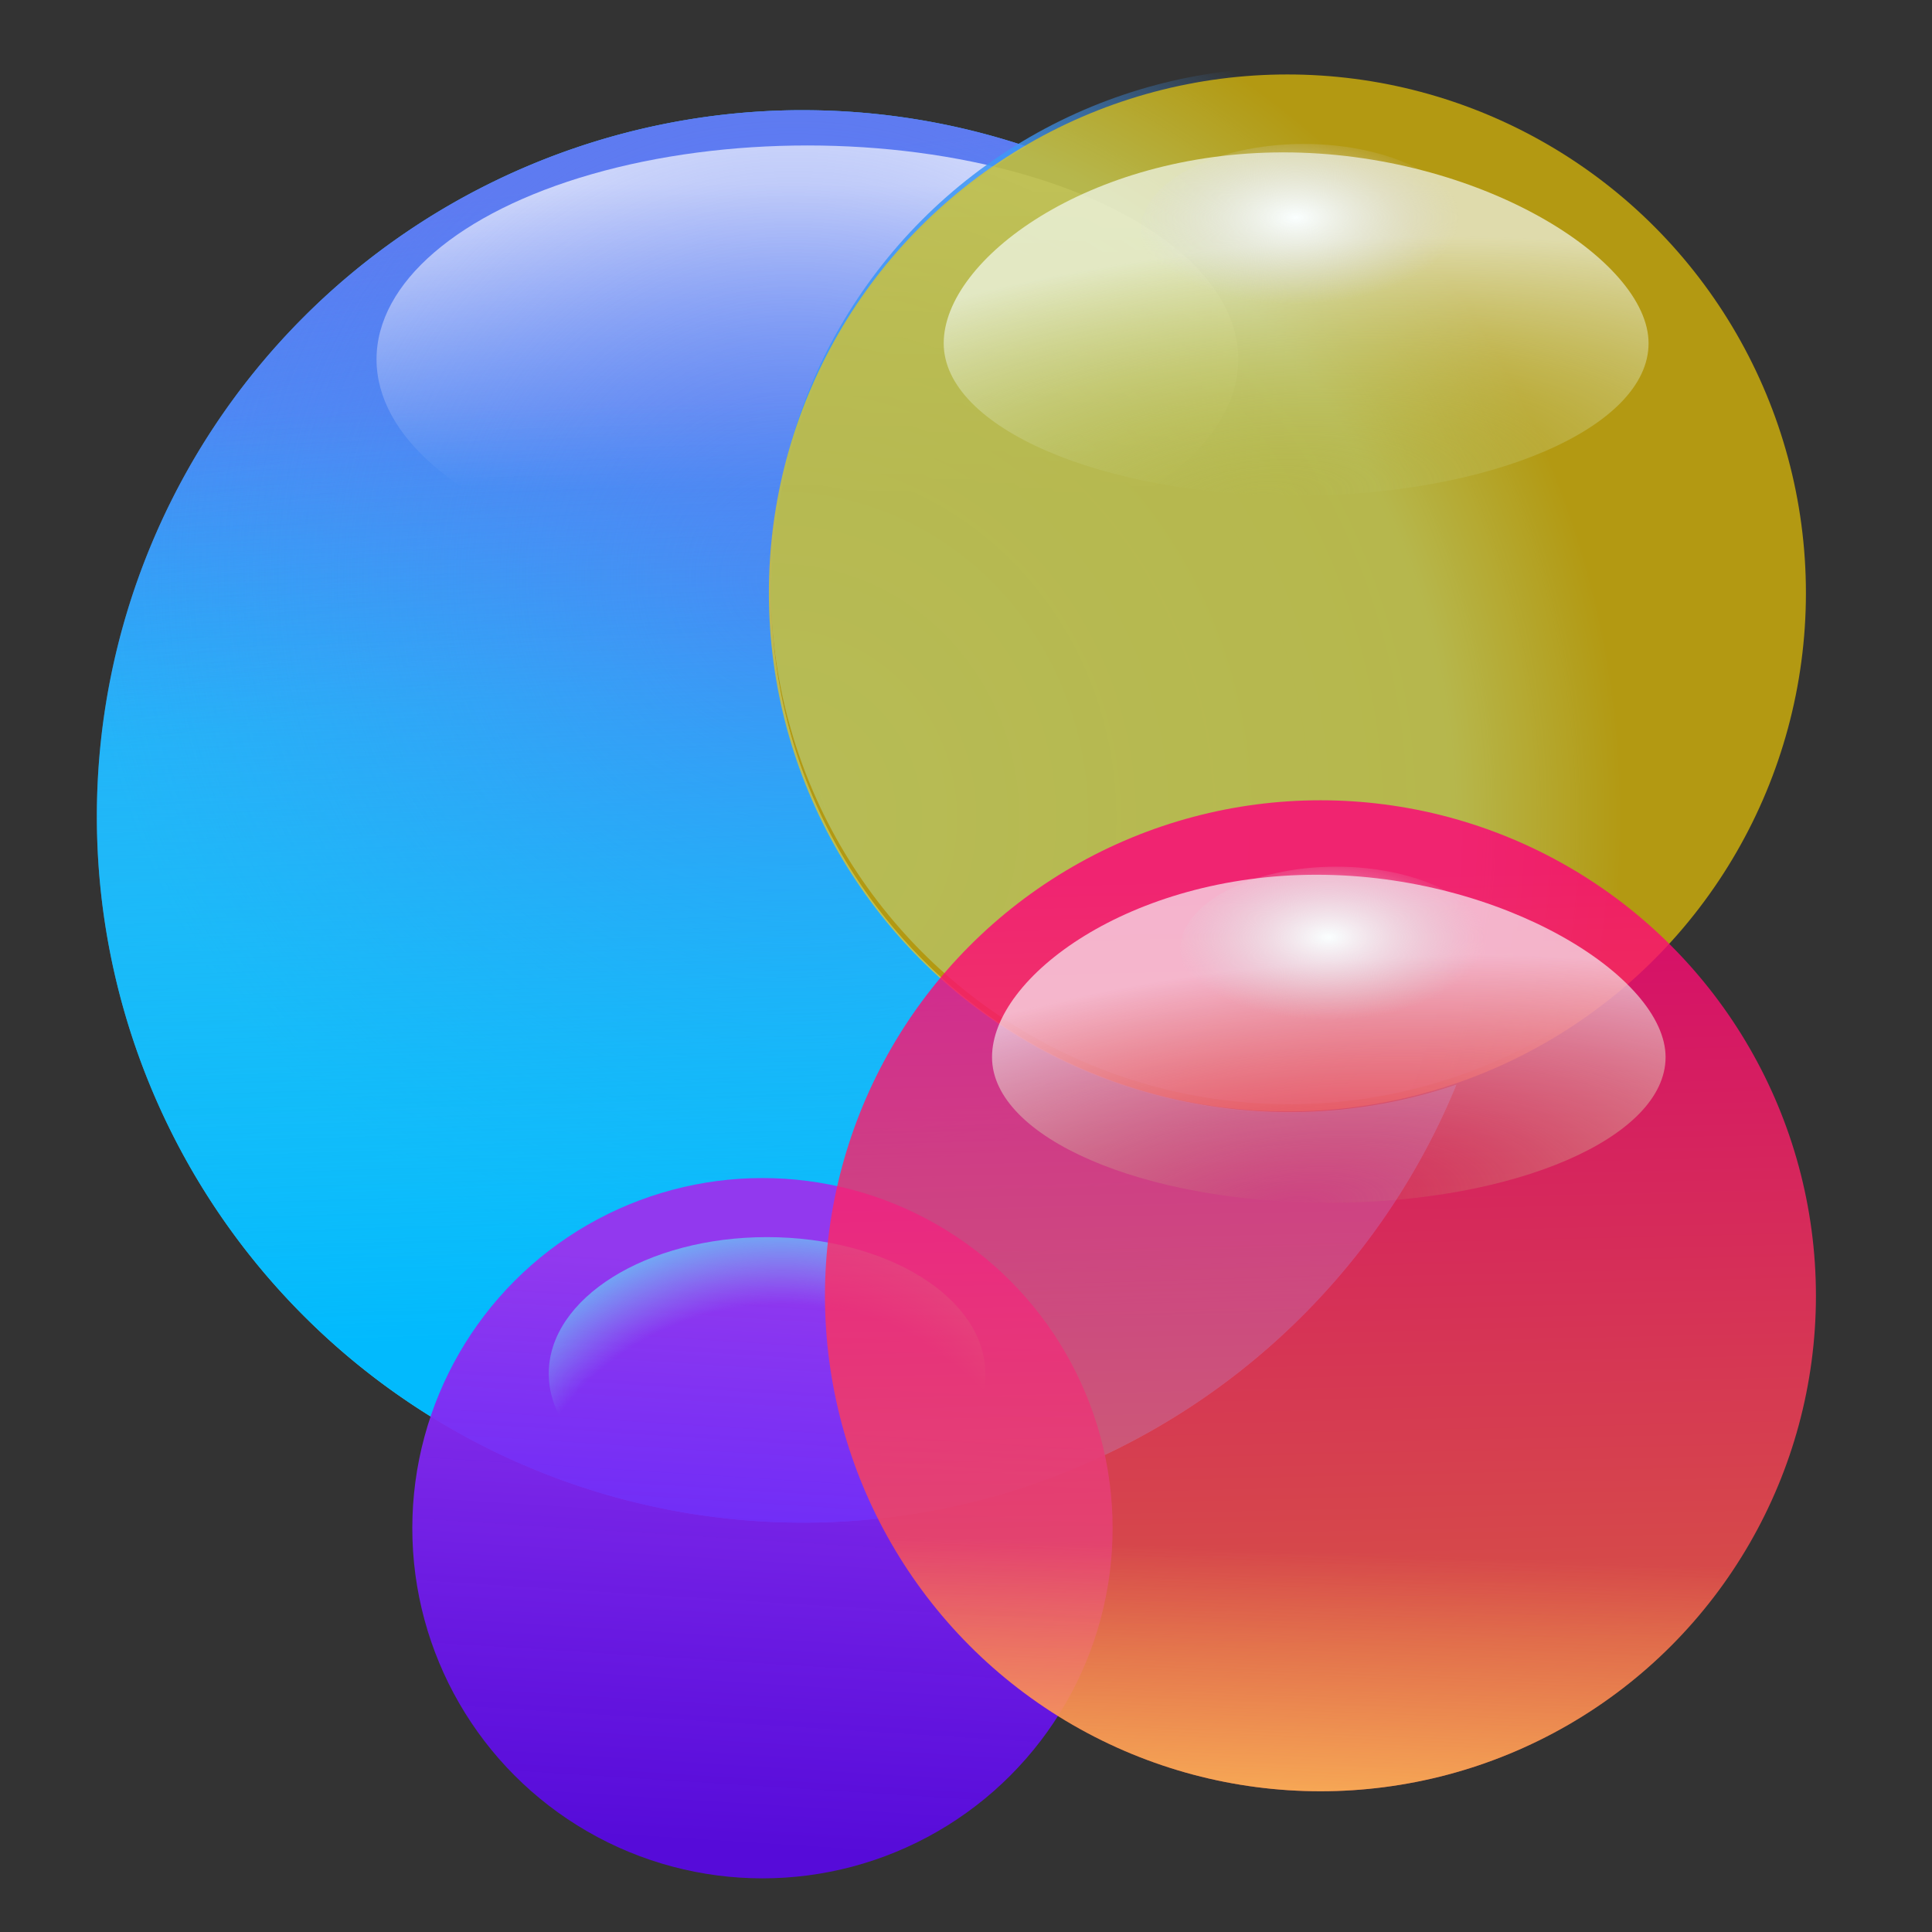 <?xml version="1.0" encoding="UTF-8" standalone="no"?>
<svg
   xmlns:dc="http://purl.org/dc/elements/1.1/"
   xmlns:cc="http://creativecommons.org/ns#"
   xmlns:rdf="http://www.w3.org/1999/02/22-rdf-syntax-ns#"
   xmlns:svg="http://www.w3.org/2000/svg"
   xmlns="http://www.w3.org/2000/svg"
   xmlns:xlink="http://www.w3.org/1999/xlink"
   xmlns:sodipodi="http://sodipodi.sourceforge.net/DTD/sodipodi-0.dtd"
   xmlns:inkscape="http://www.inkscape.org/namespaces/inkscape"
   width="128"
   height="128"
   viewBox="0 0 33.867 33.867"
   version="1.1"
   id="svg958"
   inkscape:version="1.0.2 (e86c870879, 2021-01-15)"
   sodipodi:docname="applications-games.svg">
  <rect x="0" y="0" width="33.867" height="33.867" fill="#333333" stroke="none"/>
  <defs
     id="defs952">
    <linearGradient
       inkscape:collect="always"
       id="linearGradient925">
      <stop
         style="stop-color:#3e97f6;stop-opacity:1;"
         offset="0"
         id="stop921" />
      <stop
         style="stop-color:#3e97f6;stop-opacity:0.863;"
         offset="0.8"
         id="stop931" />
      <stop
         style="stop-color:#3e97f6;stop-opacity:0;"
         offset="1"
         id="stop923" />
    </linearGradient>
    <linearGradient
       inkscape:collect="always"
       id="linearGradient926">
      <stop
         style="stop-color:#ffbe59;stop-opacity:1;"
         offset="0"
         id="stop922" />
      <stop
         style="stop-color:#ffbe59;stop-opacity:0;"
         offset="1"
         id="stop924" />
    </linearGradient>
    <linearGradient
       inkscape:collect="always"
       id="linearGradient898">
      <stop
         style="stop-color:#fe0079;stop-opacity:1;"
         offset="0"
         id="stop894" />
      <stop
         style="stop-color:#fe574b;stop-opacity:1"
         offset="1"
         id="stop896" />
    </linearGradient>
    <linearGradient
       inkscape:collect="always"
       id="linearGradient873">
      <stop
         style="stop-color:#faffff;stop-opacity:1"
         offset="0"
         id="stop869" />
      <stop
         style="stop-color:#d9d8dc;stop-opacity:0;"
         offset="1"
         id="stop871" />
    </linearGradient>
    <linearGradient
       inkscape:collect="always"
       id="linearGradient868">
      <stop
         style="stop-color:#b4c156;stop-opacity:0"
         offset="0"
         id="stop864" />
      <stop
         style="stop-color:#f7ffff;stop-opacity:1"
         offset="1"
         id="stop866" />
    </linearGradient>
    <linearGradient
       inkscape:collect="always"
       id="linearGradient1124">
      <stop
         style="stop-color:#8615d3;stop-opacity:1;"
         offset="0"
         id="stop1120" />
      <stop
         style="stop-color:#8615d3;stop-opacity:0;"
         offset="1"
         id="stop1122" />
    </linearGradient>
    <linearGradient
       inkscape:collect="always"
       id="linearGradient1110">
      <stop
         style="stop-color:#b90fd2;stop-opacity:1;"
         offset="0"
         id="stop1106" />
      <stop
         style="stop-color:#b90fd2;stop-opacity:0;"
         offset="1"
         id="stop1108" />
    </linearGradient>
    <linearGradient
       inkscape:collect="always"
       id="linearGradient1100">
      <stop
         style="stop-color:#7eeeee;stop-opacity:0"
         offset="0"
         id="stop1096" />
      <stop
         id="stop920"
         offset="0.7"
         style="stop-color:#7eeeee;stop-opacity:0" />
      <stop
         style="stop-color:#49f8ff;stop-opacity:0.914"
         offset="1"
         id="stop1098" />
    </linearGradient>
    <linearGradient
       inkscape:collect="always"
       id="linearGradient1090">
      <stop
         style="stop-color:#5f03ff;stop-opacity:0.815"
         offset="0"
         id="stop1086" />
      <stop
         style="stop-color:#9239ee;stop-opacity:1"
         offset="1"
         id="stop1088" />
    </linearGradient>
    <linearGradient
       inkscape:collect="always"
       id="linearGradient1078">
      <stop
         style="stop-color:#02bafd;stop-opacity:1;"
         offset="0"
         id="stop1074" />
      <stop
         style="stop-color:#02bafd;stop-opacity:0;"
         offset="1"
         id="stop1076" />
    </linearGradient>
    <linearGradient
       id="linearGradient1056"
       inkscape:collect="always">
      <stop
         id="stop1052"
         offset="0"
         style="stop-color:#5e7bf1;stop-opacity:0.883" />
      <stop
         id="stop1054"
         offset="1"
         style="stop-color:#5e7bf1;stop-opacity:0;" />
    </linearGradient>
    <linearGradient
       inkscape:collect="always"
       id="linearGradient1034">
      <stop
         style="stop-color:#5e7bf1;stop-opacity:1;"
         offset="0"
         id="stop1030" />
      <stop
         style="stop-color:#5e7bf1;stop-opacity:0;"
         offset="1"
         id="stop1032" />
    </linearGradient>
    <linearGradient
       inkscape:collect="always"
       id="linearGradient1024">
      <stop
         style="stop-color:#ffffff;stop-opacity:1;"
         offset="0"
         id="stop1020" />
      <stop
         style="stop-color:#ffffff;stop-opacity:0;"
         offset="1"
         id="stop1022" />
    </linearGradient>
    <linearGradient
       inkscape:collect="always"
       id="linearGradient1014">
      <stop
         style="stop-color:#2aa3f9;stop-opacity:1;"
         offset="0"
         id="stop1010" />
      <stop
         style="stop-color:#4ad0ee;stop-opacity:1"
         offset="1"
         id="stop1012" />
    </linearGradient>
    <linearGradient
       inkscape:collect="always"
       xlink:href="#linearGradient1014"
       id="linearGradient1016"
       x1="-0.331"
       y1="265.368"
       x2="2.551"
       y2="280.062"
       gradientUnits="userSpaceOnUse"
       gradientTransform="matrix(4.507,0,0,4.507,47.529,-1176.784)" />
    <linearGradient
       inkscape:collect="always"
       xlink:href="#linearGradient1024"
       id="linearGradient1026"
       x1="0.661"
       y1="263.824"
       x2="0.614"
       y2="269.337"
       gradientUnits="userSpaceOnUse"
       gradientTransform="matrix(1,0,0,0.816,0,48.428)" />
    <linearGradient
       inkscape:collect="always"
       xlink:href="#linearGradient1034"
       id="linearGradient1036"
       x1="-0.945"
       y1="263.573"
       x2="-4.1485015e-07"
       y2="270.801"
       gradientUnits="userSpaceOnUse"
       gradientTransform="matrix(4.507,0,0,4.507,47.529,-1176.784)" />
    <radialGradient
       inkscape:collect="always"
       xlink:href="#linearGradient1056"
       id="radialGradient1050"
       cx="1.11"
       cy="269.479"
       fx="1.11"
       fy="269.479"
       r="10.371"
       gradientUnits="userSpaceOnUse"
       gradientTransform="matrix(4.507,0,0,4.507,47.529,-1176.784)" />
    <linearGradient
       inkscape:collect="always"
       xlink:href="#linearGradient1078"
       id="linearGradient1080"
       x1="1.181"
       y1="280.534"
       x2="0.756"
       y2="266.833"
       gradientUnits="userSpaceOnUse"
       gradientTransform="matrix(4.507,0,0,4.507,47.529,-1176.784)" />
    <linearGradient
       inkscape:collect="always"
       xlink:href="#linearGradient1090"
       id="linearGradient1092"
       x1="-16.103"
       y1="300.608"
       x2="-15.568"
       y2="292.122"
       gradientUnits="userSpaceOnUse" />
    <linearGradient
       inkscape:collect="always"
       xlink:href="#linearGradient1110"
       id="linearGradient1112"
       x1="-15.702"
       y1="296.8"
       x2="-15.769"
       y2="292.39"
       gradientUnits="userSpaceOnUse" />
    <linearGradient
       inkscape:collect="always"
       xlink:href="#linearGradient1124"
       id="linearGradient1126"
       x1="-16.638"
       y1="302.546"
       x2="-16.37"
       y2="299.005"
       gradientUnits="userSpaceOnUse" />
    <radialGradient
       inkscape:collect="always"
       xlink:href="#linearGradient868"
       id="radialGradient870"
       cx="-31.188"
       cy="275.389"
       fx="-31.188"
       fy="275.389"
       r="7.619"
       gradientUnits="userSpaceOnUse"
       gradientTransform="matrix(1.384,-0.128,-0.018,0.493,16.318,129.382)" />
    <radialGradient
       inkscape:collect="always"
       xlink:href="#linearGradient873"
       id="radialGradient875"
       cx="-31.242"
       cy="264.824"
       fx="-31.242"
       fy="264.824"
       r="2.398"
       gradientTransform="matrix(1,0,0,0.532,0,124.099)"
       gradientUnits="userSpaceOnUse" />
    <radialGradient
       inkscape:collect="always"
       xlink:href="#linearGradient868"
       id="radialGradient890"
       gradientUnits="userSpaceOnUse"
       gradientTransform="matrix(1.384,-0.128,-0.018,0.493,16.318,129.382)"
       cx="-31.188"
       cy="275.389"
       fx="-31.188"
       fy="275.389"
       r="7.619" />
    <radialGradient
       inkscape:collect="always"
       xlink:href="#linearGradient873"
       id="radialGradient892"
       gradientUnits="userSpaceOnUse"
       gradientTransform="matrix(1,0,0,0.532,0,124.099)"
       cx="-31.242"
       cy="264.824"
       fx="-31.242"
       fy="264.824"
       r="2.398" />
    <linearGradient
       inkscape:collect="always"
       xlink:href="#linearGradient898"
       id="linearGradient900"
       x1="-31.426"
       y1="264.027"
       x2="-31.155"
       y2="275.882"
       gradientUnits="userSpaceOnUse" />
    <linearGradient
       inkscape:collect="always"
       xlink:href="#linearGradient926"
       id="linearGradient928"
       x1="-31.123"
       y1="278.223"
       x2="-30.98"
       y2="274.449"
       gradientUnits="userSpaceOnUse" />
    <radialGradient
       inkscape:collect="always"
       xlink:href="#linearGradient1100"
       id="radialGradient918"
       gradientUnits="userSpaceOnUse"
       gradientTransform="matrix(1.778,0,2.5733192e-8,1.697,12.43,-209.133)"
       cx="-15.665"
       cy="297.971"
       fx="-15.665"
       fy="297.971"
       r="3.207" />
    <radialGradient
       inkscape:collect="always"
       xlink:href="#linearGradient925"
       id="radialGradient929"
       gradientUnits="userSpaceOnUse"
       gradientTransform="matrix(1.635,0,0,1.713,-52.08,-197.759)"
       cx="40.181"
       cy="277.423"
       fx="40.181"
       fy="277.423"
       r="9.086" />
  </defs>
  <sodipodi:namedview
     id="base"
     pagecolor="#ffffff"
     bordercolor="#666666"
     borderopacity="1.0"
     inkscape:pageopacity="0.0"
     inkscape:pageshadow="2"
     inkscape:zoom="0.9899495"
     inkscape:cx="-248.7425"
     inkscape:cy="132.68531"
     inkscape:document-units="mm"
     inkscape:current-layer="layer1"
     showgrid="false"
     inkscape:window-width="1920"
     inkscape:window-height="1028"
     inkscape:window-x="0"
     inkscape:window-y="24"
     inkscape:window-maximized="1"
     units="px"
     inkscape:document-rotation="0" />
  <g
     inkscape:label="Layer 1"
     inkscape:groupmode="layer"
     id="layer1"
     transform="translate(0,-263.133)">
    <ellipse
       r="5.145"
       style="fill:url(#linearGradient1112);fill-opacity:1;stroke-width:0.279"
       id="ellipse1114"
       cx="-15.702"
       cy="295.998" />
    <ellipse
       r="5.145"
       style="fill:url(#linearGradient1112);fill-opacity:1;stroke-width:0.279"
       id="ellipse1118"
       cx="-15.702"
       cy="295.998" />
    <g
       id="g1138"
       transform="matrix(1.193,0,0,1.193,12.575,-48.224)">
      <path
         id="path1008"
         style="fill:url(#linearGradient1016);fill-opacity:1;stroke-width:1.229"
         d="M 52.762 6.846 A 46.744 46.744 0 0 0 6.43 53.588 A 46.744 46.744 0 0 0 53.172 100.332 A 46.744 46.744 0 0 0 96.412 71.344 A 34.339 34.339 0 0 1 85.398 73.158 A 34.339 34.339 0 0 1 51.059 38.818 A 34.339 34.339 0 0 1 67.951 9.244 A 46.744 46.744 0 0 0 53.172 6.846 A 46.744 46.744 0 0 0 52.762 6.846 z "
         transform="matrix(0.222,0,0,0.222,-10.545,261.086)" />
      <path
         id="circle1028"
         style="fill:url(#linearGradient1036);fill-opacity:1;stroke-width:1.229"
         d="M 52.762 6.846 A 46.744 46.744 0 0 0 6.43 53.588 A 46.744 46.744 0 0 0 53.172 100.332 A 46.744 46.744 0 0 0 96.412 71.344 A 34.339 34.339 0 0 1 85.398 73.158 A 34.339 34.339 0 0 1 51.059 38.818 A 34.339 34.339 0 0 1 67.951 9.244 A 46.744 46.744 0 0 0 53.172 6.846 A 46.744 46.744 0 0 0 52.762 6.846 z "
         transform="matrix(0.222,0,0,0.222,-10.545,261.086)" />
      <ellipse
         ry="3.142"
         rx="6.331"
         cy="266.266"
         cx="1.323"
         id="path1018"
         style="fill:url(#linearGradient1026);fill-opacity:1;stroke-width:0.239" />
      <path
         id="circle1048"
         style="fill:url(#radialGradient1050);fill-opacity:1;stroke-width:1.229"
         d="M 52.762 6.846 A 46.744 46.744 0 0 0 6.43 53.588 A 46.744 46.744 0 0 0 53.172 100.332 A 46.744 46.744 0 0 0 96.412 71.344 A 34.339 34.339 0 0 1 85.398 73.158 A 34.339 34.339 0 0 1 51.059 38.818 A 34.339 34.339 0 0 1 67.951 9.244 A 46.744 46.744 0 0 0 53.172 6.846 A 46.744 46.744 0 0 0 52.762 6.846 z "
         transform="matrix(0.222,0,0,0.222,-10.545,261.086)" />
      <path
         id="circle1072"
         style="fill:url(#linearGradient1080);fill-opacity:1;stroke-width:1.229"
         d="M 52.762 6.846 A 46.744 46.744 0 0 0 6.43 53.588 A 46.744 46.744 0 0 0 53.172 100.332 A 46.744 46.744 0 0 0 96.408 71.355 A 34.339 34.339 0 0 1 85.311 73.199 A 34.339 34.339 0 0 1 50.971 38.859 A 34.339 34.339 0 0 1 67.939 9.24 A 46.744 46.744 0 0 0 53.172 6.846 A 46.744 46.744 0 0 0 52.762 6.846 z "
         transform="matrix(0.222,0,0,0.222,-10.545,261.086)" />
    </g>
    <g
       id="g1131"
       style="opacity:1"
       transform="matrix(1.193,0,0,1.193,32.098,-63.204)">
      <circle
         r="5.145"
         cy="295.998"
         cx="-15.702"
         id="path1084"
         style="fill:url(#linearGradient1092);fill-opacity:1;stroke-width:0.279" />
      <ellipse
         ry="2.005"
         rx="3.207"
         cy="293.726"
         cx="-15.635"
         id="path1094"
         style="fill:url(#radialGradient918);fill-opacity:1;stroke-width:0.265" />
      <circle
         r="0"
         style="fill:url(#linearGradient1126);fill-opacity:1;stroke-width:0.279"
         id="circle1104"
         cx="-15.702"
         cy="295.998" />
    </g>
    <circle
       r="9.086"
       cy="273.404"
       cx="22.595"
       id="circle906"
       style="opacity:1;fill:url(#radialGradient929);fill-opacity:1;stroke-width:0.386" />
    <g
       id="g880"
       transform="matrix(1.193,0,0,1.193,59.987,-49.18)">
      <circle
         r="7.619"
         cy="270.501"
         cx="-31.366"
         id="path1164"
         style="opacity:0.65;fill:#f7d000;fill-opacity:1;stroke-width:0.324" />
      <path
         sodipodi:nodetypes="ccccc"
         inkscape:connector-curvature="0"
         id="circle862"
         d="m -31.426,264.027 c -2.86,-5e-5 -4.99,1.569 -4.99,2.805 -7.3e-5,1.236 2.318,2.239 5.179,2.239 2.86,-5e-5 5.178,-1.002 5.178,-2.239 6e-5,-1.236 -2.507,-2.805 -5.367,-2.805 z"
         style="opacity:0.65;fill:url(#radialGradient870);fill-opacity:1;stroke-width:0.165" />
      <ellipse
         ry="1.276"
         rx="2.398"
         cy="265.179"
         cx="-31.124"
         id="path867"
         style="fill:url(#radialGradient875);fill-opacity:1;stroke:none;stroke-width:1.5;stroke-linecap:round;stroke-linejoin:round;stroke-miterlimit:4;stroke-dasharray:none;stroke-opacity:1" />
    </g>
    <g
       id="g888"
       transform="matrix(1.14,0,0,1.14,58.904,-22.524)">
      <circle
         style="opacity:0.803;fill:url(#linearGradient900);fill-opacity:1;stroke-width:0.324"
         id="circle882"
         cx="-31.366"
         cy="270.501"
         r="7.619" />
      <path
         style="opacity:0.65;fill:url(#radialGradient890);fill-opacity:1;stroke-width:0.165"
         d="m -31.426,264.027 c -2.86,-5e-5 -4.99,1.569 -4.99,2.805 -7.3e-5,1.236 2.318,2.239 5.179,2.239 2.86,-5e-5 5.178,-1.002 5.178,-2.239 6e-5,-1.236 -2.507,-2.805 -5.367,-2.805 z"
         id="path884"
         inkscape:connector-curvature="0"
         sodipodi:nodetypes="ccccc" />
      <ellipse
         style="fill:url(#radialGradient892);fill-opacity:1;stroke:none;stroke-width:1.5;stroke-linecap:round;stroke-linejoin:round;stroke-miterlimit:4;stroke-dasharray:none;stroke-opacity:1"
         id="ellipse886"
         cx="-31.124"
         cy="265.179"
         rx="2.398"
         ry="1.276" />
      <circle
         r="7.619"
         cy="270.501"
         cx="-31.366"
         id="circle920"
         style="opacity:0.803;fill:url(#linearGradient928);fill-opacity:1;stroke-width:0.324" />
    </g>
  </g>
</svg>
